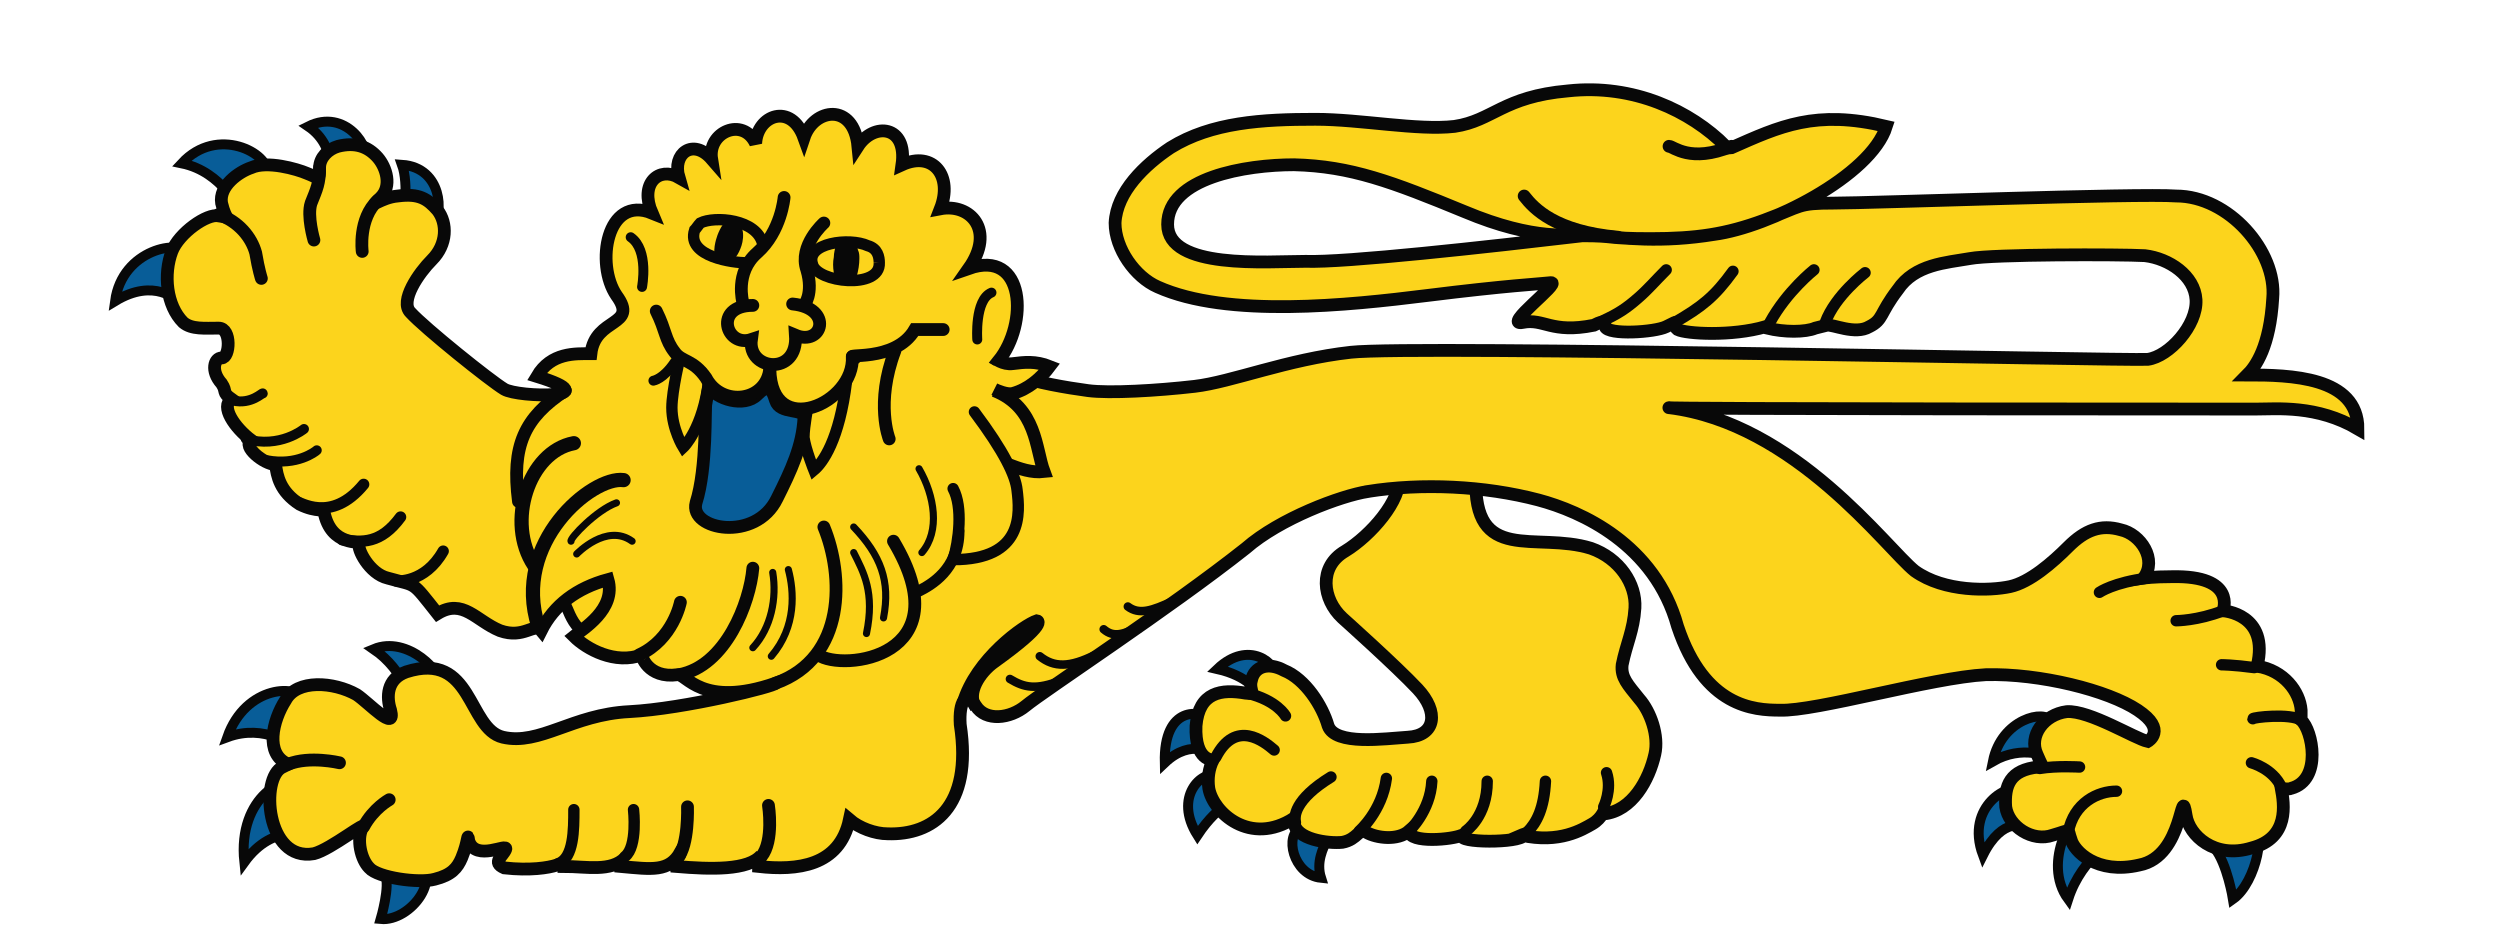<svg version="1.2" xmlns="http://www.w3.org/2000/svg" viewBox="0 0 176 67" width="176" height="67">
	<title>Flag_of_Normandie-svg</title>
	<style>
		.s0 { fill: #085d98;stroke: #080808;stroke-width: .7 } 
		.s1 { fill: #fcd41c;stroke: #080808;stroke-width: .9 } 
		.s2 { fill: #fcd41c;stroke: #080808;stroke-width: .8 } 
		.s3 { fill: none;stroke: #080808;stroke-width: .3 } 
		.s4 { fill: #085d98;stroke: #080808;stroke-width: .9 } 
		.s5 { fill: none;stroke: #080808;stroke-linecap: round;stroke-width: .8 } 
		.s6 { fill: none;stroke: #080808;stroke-linecap: round;stroke-width: .5 } 
		.s7 { fill: none;stroke: #080808;stroke-linecap: round;stroke-width: .7 } 
		.s8 { fill: none;stroke: #080808;stroke-linecap: round;stroke-width: .9 } 
		.s9 { fill: none;stroke: #080808;stroke-width: .9 } 
		.s10 { fill: none;stroke: #080808;stroke-linecap: round;stroke-width: 1 } 
		.s11 { fill: #080808 } 
		.s12 { fill: #085d98;stroke: #080808;stroke-linecap: round;stroke-width: .9 } 
		.s13 { fill: none;stroke: #080808;stroke-linecap: round;stroke-width: .6 } 
		.s14 { fill: none;stroke: #080808;stroke-width: .8 } 
	</style>
	<g id="layer1">
		<g id="g3212">
			<g id="g4069">
				<g id="g2364">
					<g id="g2560">
						<g id="g2756">
							<g id="g3011">
								<g id="g9877">
									<path id="path9685" class="s0" d="m29 60.1c2.5 1.5-0.1 4.8-2.2 4.6 0 0 0.7-2.4 0.3-3.1-0.5-0.8-0.9-0.8-0.6-1.9z"/>
									<path id="path9687" class="s0" d="m158.5 58.1c1.1 0 0.4 4-1.3 5.2 0 0-0.4-2.5-1.3-3.6-0.8-1.1-0.6-1.3-0.6-1.3z"/>
									<path id="path9689" class="s0" d="m142.6 58.2c0 0-1.6-0.8-3 2-1.3-3.5 2-5.2 2.6-4.5z"/>
									<path id="path9691" class="s0" d="m93.2 57.9c1.7 0-0.9 1.7-0.2 3.9-2-0.2-2.6-3.1-1.4-3.5z"/>
									<path id="path9693" class="s0" d="m87.3 56.2c0 0-1.4 0.2-3 2.6-1.7-2.7 0.3-4.6 1.4-4.2z"/>
									<path id="path9695" class="s0" d="m85.5 53.2c0-0.1-1.6-1.3-3.5 0.5-0.1-4.1 2.6-3.7 3.2-3z"/>
									<path id="path9697" class="s0" d="m88.5 48.7c0 0-0.6-1.1-2.8-1.6 2.2-2.1 4.3-0.4 4.1 0.7z"/>
									<path id="path9699" class="s1" d="m103.9 33.6c-0.2 6.2 4.2 3.8 8.1 5 2 0.7 3.2 2.5 3.1 4.2-0.1 1.6-0.6 2.5-0.9 4-0.1 0.9 0.4 1.4 1.2 2.4 0.8 0.9 1.4 2.6 1.1 3.9-0.4 1.8-1.6 4-3.6 4.2 0.1-0.9 0 0.5 0.1-0.4 0 0-0.2 0.7-0.9 1.1-0.7 0.4-2.3 1.4-5 0.8 0 0 0.7-0.3 0.1 0.1-0.8 0.5-5.2 0.4-4.1-0.2 0.3 0.6 0 0-0.2 0.1-0.6 0.3-3.7 0.6-3.7-0.3-0.8 0.7-2.3 0.5-3 0.1-0.5-0.4-0.6 0.5-1.7 0.7-1 0.1-3.3-0.2-3.4-1.4-0.3-0.6 0 0.4 0-0.3-3.1 2-5.7-0.4-6-2.1-0.1-0.7 0-1.4 0.3-2 0 0-1.3 0.1-1.2-2.4 0.2-2.4 1.8-2.6 3.5-2.3 0.8 0.1 0.2-0.2 0.4-0.9 0.2-1 1.2-1.3 2.3-0.7 1.5 0.6 2.7 2.5 3.1 3.9 0.5 1.4 4 0.9 5.6 0.8 2-0.1 2.2-1.8 0.7-3.4-1.5-1.6-5.3-5-5.3-5-1.4-1.3-1.7-3.6 0.2-4.7 1.8-1.1 4-3.6 3.8-5.3z"/>
									<path id="path9701" class="s2" d="m43.6 40c-0.5 1.6 0 3.8-1.8 4.7-1.8-0.1-1.9-2.9-2.3-2.3l0.8-0.6 0.2-0.3 0.4-0.1z"/>
									<path id="path9703" class="s0" d="m149.2 58.9c0 0-2.6 1.3-3.6 4.4-1.9-2.6 0.4-6.6 1.6-6.4z"/>
									<path id="path9705" class="s0" d="m144.2 53.3c0 0-1.8-0.9-3.9 0.3 0.6-3 3.7-3.7 4.1-2.8z"/>
									<path id="path9707" class="s0" d="m29.1 49.7c0 0-0.6-2.5-2.8-4 2.4-1 5 1.7 4.7 2.7z"/>
									<path id="path9709" class="s0" d="m21.8 58.9c0 0-2.5-1.1-4.6 1.8-0.5-4.7 3.1-6.4 4-5.4z"/>
									<path id="path9711" class="s0" d="m20.7 52.6c0 0-2-1.7-4.7-0.7 1.3-3.7 5.1-3.8 5.5-2.5z"/>
									<path id="path9713" class="s0" d="m16.9 14.9c0 0-1.2-2.8-4.1-3.4 2.5-2.7 6.2-0.7 6 0.7 0 0-1.9 2.7-1.9 2.7z"/>
									<path id="path9715" class="s0" d="m12.5 21.2c0 0-1.6-1.7-4.4 0 0.5-3.7 4.7-4.4 5.1-3.3z"/>
									<path id="path9717" class="s0" d="m23.2 13.1c0 0 0.7-2.7-1.5-4.2 2.6-1.3 4.5 1.5 4 2.6z"/>
									<path id="path9719" class="s0" d="m28.4 15.4c0 0 0.4-2.4-0.1-3.8 2.9 0.2 2.9 3.6 2.2 4z"/>
									<path id="path9721" class="s3" d="m47.4 29.5c0 0 3 10.3 10.9 1.7"/>
									<path id="path9723" class="s1" d="m96.3 34.6c-1.9 0.3-6.2 1.9-8.6 4-5.3 4.2-14.3 10.1-15.5 11.1-1.1 0.9-2.8 1.1-3.5 0-0.7-1.1-1.2-0.3-1.1 1.3 0.9 5.9-2 7.8-5.1 7.7-0.9 0-2-0.4-2.7-1-0.7 3.3-3.7 3.6-6.4 3.3 0-0.4 0.2-0.8 0.2-0.8-0.9 1.1-3.6 1-6 0.8-0.1-0.7 0.3-0.6 0.3-1-0.8 1.4-2 1.2-4.2 1 0-0.3 0.3-0.6 0.3-0.6-1 1-2.7 0.6-4.3 0.6 0-0.3-0.5-0.1-0.5-0.1-0.6 0.2-1.9 0.4-3.7 0.2-0.9-0.4-0.1-0.8 0.1-1.3 0.2-0.5-2.1 0.9-2.6-0.6-0.1-0.7 0 0-0.5 1.2-0.3 0.7-0.7 1.2-1.9 1.5-1.1 0.3-4-0.1-4.6-0.8-0.6-0.6-0.9-2-0.5-2.8 0.5-0.7-2.2 1.5-3.4 1.8-3.4 0.6-3.8-5.4-2.2-6.1l0.4-0.2c-1.7-0.7-1.1-3.1-0.2-4.5 0.8-1.5 3.4-1.3 5-0.4 0.9 0.6 2.8 2.7 2.4 1.1-0.3-0.9-0.3-2.2 1.1-2.7 4.7-1.5 4.3 4 6.8 4.6 2.6 0.6 4.9-1.6 8.9-1.8 3.9-0.2 10.3-1.8 10.3-2-5.2 1.8-6.3-0.7-6.9-0.6-2.1 0.3-2.6-1.4-2.5-1.4-1.9 0.7-3.9-0.4-4.8-1.3 0.6-0.5 3-1.9 2.4-4-2.2 0.6-3.8 1.8-4.7 3.6-0.5-0.6-1.2 0.6-2.9 0-1.7-0.7-2.6-2.3-4.4-1.2-1.9-2.4-1.4-1.9-3.5-2.5-1.3-0.3-2.2-2.1-2-2.4 0.2-0.3-2 0.3-2.5-2.3 0.2-0.2-0.5 0.1-1.7-0.5-1.4-0.9-1.6-2-1.7-2.8-0.8 0-2.4-1.3-1.7-1.7-1.2-0.9-2.2-2.4-1.4-2.9-0.7-0.5-0.3-0.5-0.7-1.1-0.8-0.9-0.5-1.8 0-1.8 0.6 0 0.7-2.1-0.2-2.1-1 0-1.9 0.1-2.5-0.4-1.2-1.2-1.4-3.4-0.8-5 0.5-1.3 2.5-2.7 3.3-2.5 0.9 0.1 0.5 0.4 0.2-0.9-0.2-1.2 1.2-2.2 2.1-2.5 1.1-0.5 3.2 0.1 3.9 0.4 0.8 0.3 0.9 0.6 0.9-0.4 0-0.7 0.6-1.3 1.3-1.5 1.2-0.3 2.1 0 2.8 0.8 0.6 0.7 1 2 0.2 2.8-0.9 0.9 0 0 1.2-0.1 1.5-0.2 2.1 0.2 2.8 1 0.7 0.9 0.7 2.4-0.4 3.5-0.9 0.9-2.3 2.9-1.5 3.7 1 1.1 5.6 4.8 6.6 5.4 1 0.6 7.5 0.7 2.3-0.9 1-1.7 2.7-1.6 3.8-1.6 0.3-2.6 3.4-1.9 1.8-4.1-1.5-2.2-0.7-7.1 2.5-5.8-0.9-2.1 0.5-3.3 1.9-2.5-0.5-1.7 1-2.8 2.3-1.3-0.3-1.9 2.2-3 3.1-1.1 0.1-2 2.5-2.9 3.4-0.4 0.7-2.1 3.5-2.5 3.8 0.6 1.1-1.7 3.5-1.5 3.1 1.3 2.2-1 3.6 0.8 2.7 3.1 2.1-0.4 3.9 1.5 2 4.2 4-1.4 4.2 3.9 2.1 6.5 1.1 0.6 0.7 0.6 1.6 1.1 0.9 0.4 3.2 0.8 4.7 1 1.5 0.2 4.9 0 7.5-0.3 2.6-0.3 6.5-1.9 11-2.4 4.4-0.5 54.6 0.6 56.1 0.5 1.5-0.2 3.5-2.4 3.4-4.2-0.1-1.7-1.9-2.9-3.6-3.1-1.8-0.1-10.7-0.1-12.3 0.2-1.7 0.3-3.9 0.4-5.1 2.2-1.3 1.7-1 2.1-2 2.6-1 0.6-2.6-0.2-3-0.1l-0.8 0.2c-0.7 0.3-2.2 0.3-3.4 0l-0.1-0.1c-2.4 0.7-5.6 0.5-6.2 0.2-0.5-0.4 0.4-0.8-0.8-0.2-0.8 0.4-4.1 0.6-4.3 0 0-0.5-0.4-0.3-0.8-0.1-3 0.6-3.5-0.5-5-0.2-1.5 0.3 2.7-2.8 2-2.8-0.9 0.1-3.1 0.2-8.7 0.9-5.6 0.7-14.1 1.6-19-0.6-1.6-0.7-3-2.7-3-4.5 0.1-2.2 2.1-4.1 3.9-5.3 2.9-1.8 6.5-2 10.2-2 3.2 0 7.2 0.8 9.8 0.5 2.7-0.4 3.4-2.1 8-2.5 4.6-0.5 8.6 1.4 11.1 3.9-0.6 0.2 0.4 0.1 0.4 0.1 3.4-1.5 5.9-2.7 10.9-1.5-1.1 3.5-8.3 7.1-12.1 7.6-3.7 0.6-6.4 0.3-9 0-1.1 0-3.6 0.5-8.6-1.6-5.1-2.1-8-3.2-12-3.3-3.4 0-8.9 0.9-8.9 4.2 0 3.2 7 2.6 9.7 2.6 2.8 0.1 12.7-1 19.5-1.8 2.4 0 1.6 0.2 4.8 0.2 3.2 0 5.3-0.3 8-1.3 2.7-1 2.3-1.2 4.9-1.2 2.6 0 21.5-0.7 24.1-0.5 3.7 0 7.1 3.9 6.8 7.2-0.2 3.4-1.2 4.8-1.8 5.4 3 0 7.8 0.1 7.8 3.8-2.9-1.7-5.7-1.4-7.2-1.4-0.4 0-42.2 0-41.3-0.1 8.9 1.1 15.3 9.9 17.3 11.5 2.1 1.5 5.3 1.4 6.7 1.1 1.4-0.3 3-1.7 4.1-2.8 1.2-1.2 2.3-1.6 3.7-1.2 1.4 0.3 2.6 2.1 1.6 3.4 0 0 0.7-0.1 2-0.1 4.6-0.1 3.6 2.4 3.6 2.4 0 0 3.3 0.2 2.4 3.9 1.9 0.3 3 1.8 3.1 3.1v0.7c0.8 0.7 1.5 4.2-0.7 4.8-0.2 0.1-0.7 0-0.7 0 0.2 1.1 0.6 3.5-2.1 4.2-2.6 0.8-4.4-0.9-4.6-2.3-0.4-2.5-0.1 2.9-3.3 3.5-3 0.7-4.6-1-4.8-1.8-0.3-0.8 0.1-0.7-1.3-0.3-1.4 0.5-3.1-0.6-3.3-2-0.1-1.5 0.3-2.6 2.3-2.8 0.3-0.3 0.5 0.5-0.1-0.9-0.6-1.3 0.5-2.8 2.1-3 1.6-0.1 4.8 1.9 5.7 2.1 0 0 1.4-0.8-0.7-2.2-2.1-1.4-6.9-2.6-10.7-2.5-3.8 0.2-12 2.6-14.5 2.5-1.8 0-5.3-0.2-7.2-5.9-1.6-5.8-6.8-8.1-9.8-8.9-3.8-1-8.2-1.2-12-0.6z"/>
									<path id="path9725" class="s4" d="m49.9 27.2c0.5 0.9 2.5 1.5 3.4 0.6 0.7-0.7 1-0.6 1.3 0.4 0.3 1 2 0.5 2 1.2-0.1 2-0.9 3.7-1.9 5.7-1.5 3.1-6.2 2.2-5.7 0.3 0.8-2.5 0.6-6.8 0.7-7z"/>
									<path id="path9727" class="s5" d="m160.6 55.4c-0.6-1.3-2.1-1.7-2.1-1.7"/>
									<path id="path9729" class="s6" d="m64.7 33c1.1 1.9 1.5 4.4 0.2 5.9"/>
									<path id="path9731" class="s6" d="m60.1 37.1c1.9 2 2.6 3.8 2.1 6.4"/>
									<path id="path9733" class="s6" d="m60.1 38.9c0.7 1.4 1.5 2.8 0.9 5.7"/>
									<path id="path9735" class="s6" d="m55.5 40.1c0.4 1.5 0.6 4-1.2 6.1"/>
									<path id="path9737" class="s6" d="m53 45.6c1.3-1.4 1.7-3.5 1.4-5.3"/>
									<path id="path9739" class="s6" d="m43.4 35.4c-1.4 0.5-3.3 2.5-3.2 2.7"/>
									<path id="path9741" class="s6" d="m44.5 38.1c-1.8-1.3-3.9 0.9-3.9 0.9"/>
									<path id="path9743" class="s7" d="m69.8 20.6c-1.2 0.5-1 3.3-1 3.3"/>
									<path id="path9745" class="s7" d="m44.4 16.7c1.3 0.9 0.8 3.5 0.8 3.5"/>
									<path id="path9747" class="s8" d="m15.4 15.1c1.4 0.5 2.3 1.6 2.6 2.7 0.2 1.2 0.4 1.8 0.4 1.8"/>
									<path id="path9749" class="s8" d="m26.6 14.1c-1.4 1.3-1.1 3.6-1.1 3.6"/>
									<path id="path9751" class="s9" d="m67.8 49.5c0.9-3.1 4.3-5.5 5.2-5.8 0 0 0.9 0.1-3 2.9-1 0.7-2 2.2-1.3 3.2"/>
									<path id="path9753" class="s8" d="m62.9 38.1c4.9 8.2-3.6 9.2-5.3 8"/>
									<path id="path9755" class="s9" d="m70 27.5c3 1.2 2.9 4.1 3.5 5.7-0.9 0.1-1.7-0.2-2.5-0.5"/>
									<path id="path9757" class="s5" d="m67.5 37.4c0 2.7-2 3.8-2.8 4.2"/>
									<path id="path9759" class="s8" d="m22.1 16.9c0 0-0.5-1.7-0.2-2.6 0.4-1 0.6-1.4 0.6-2.5"/>
									<path id="path9761" class="s5" d="m151.2 40.7c-2.4 0.3-3.4 1-3.4 1"/>
									<path id="path9763" class="s5" d="m156.5 43c-1.8 0.7-3.3 0.7-3.3 0.7"/>
									<path id="path9765" class="s5" d="m158.7 47c-1.5-0.2-2.3-0.2-2.3-0.2"/>
									<path id="path9767" class="s5" d="m162 50.7c-0.8-0.5-3.4-0.2-3.4-0.1"/>
									<path id="path9769" class="s5" d="m145.6 58.6c0.4-2.1 2.1-2.9 3.4-2.9"/>
									<path id="path9771" class="s5" d="m143.6 54.1c1.2-0.2 2.8-0.1 2.8-0.1"/>
									<path id="path9773" class="s8" d="m39.8 27.5c-2.9 1.9-3.8 3.9-3.3 7.8"/>
									<path id="path9775" class="s8" d="m58 37.1c1.4 3.4 1.6 9.2-3.4 11"/>
									<path id="path9777" class="s8" d="m53 40c-0.2 2.4-1.9 6.9-5.2 7.5"/>
									<path id="path9779" class="s5" d="m128.5 22.7c0.7-1.9 2.8-3.5 2.8-3.5"/>
									<path id="path9781" class="s5" d="m124.6 22.7c1.2-2.2 3.1-3.7 3.1-3.7"/>
									<path id="path9783" class="s5" d="m117.9 22.7c1.9-1.1 2.8-1.8 4.1-3.6"/>
									<path id="path9785" class="s5" d="m117.3 19c-0.8 0.8-1.3 1.4-2 2-0.8 0.7-1.4 1.1-2.5 1.6"/>
									<path id="path9787" class="s8" d="m113.9 16.7c-4.4-0.4-5.9-2-6.6-2.9"/>
									<path id="path9789" class="s8" d="m121.9 10.3c-2.9 1.2-4.1 0-4.4 0"/>
									<path id="path9791" class="s8" d="m45 46.1c2.4-1.1 2.9-3.7 2.9-3.7"/>
									<path id="path9793" class="s10" d="m43.9 33.8c-2.2-0.3-7.9 4.4-6 10.3"/>
									<path id="path9795" class="s10" d="m40.4 31.2c-3.2 0.6-4.8 5.6-2.8 8.6"/>
									<path id="path9797" class="s5" d="m68.6 29c2.1 2.8 2.9 4.5 3 5.5 0.2 1.6 0.5 4.9-4.5 4.9 0.4-1.3 0.7-3.7 0-5"/>
									<path id="path9799" class="s11" d="m60.4 17.6c0.1 0.2 0.1 0.4 0.1 0.6q0 0.6-0.2 1.3c-0.2 0.7-1.4 0.6-1.6-0.3q-0.1-0.6 0-1.1c0-0.3 0.1-0.6 0.1-0.7 0.1-0.4 0.3-0.5 0.7-0.5 0.5-0.1 0.8 0.2 0.9 0.7z"/>
									<path id="path9801" class="s11" d="m51.1 18.6q0 0 0 0c-1.1-0.1-0.8-1.3-0.7-1.7 0.1-0.4 0.4-1.1 0.7-1.3q0 0 0 0c1.4-0.3 1.3 1.1 1.1 1.7-0.2 0.6-0.5 1.1-1.1 1.3z"/>
									<path id="path9803" class="s8" d="m60.2 25.2c-1.1-0.4 2.8 0.4 4.2-2h2"/>
									<path id="path9807" class="s8" d="m60 25.1c0.2 3.3-5.7 5.9-5.8 0.9"/>
									<path id="path9809" class="s8" d="m54.2 25.9c-0.2 2.4-3.4 2.8-4.5 0.7-0.9-1.3-1.7-1.1-2.2-1.8-0.7-0.9-0.6-1.5-1.3-2.9"/>
									<path id="path9815" class="s8" d="m63 24.7c-1.4 3.7-0.4 6.2-0.4 6.2"/>
									<path id="path9817" class="s7" d="m47.5 25.5c-0.8 1.2-1.5 1.3-1.5 1.3"/>
									<path id="path9819" class="s1" d="m70 25.2c0 0 0.6 0.5 1.3 0.4 0.8-0.1 1.6-0.2 2.6 0.2-0.6 0.8-1.5 1.6-2.6 1.9-0.4 0.1-1.1-0.2-1.3-0.3"/>
									<path id="path9821" class="s7" d="m16.4 28.2c1.3 0.3 2.1-0.6 2.1-0.5"/>
									<path id="path9823" class="s7" d="m17.3 30.9c2.4 0.7 4.1-0.7 4.1-0.7"/>
									<path id="path9825" class="s12" d="m20.3 53.8c1.5-0.6 3.6-0.1 3.6-0.1"/>
									<path id="path9827" class="s12" d="m25.6 58.2c0.7-1.3 1.8-1.9 1.8-1.9"/>
									<path id="path9829" class="s5" d="m39.3 60.8c1.1-0.4 1.1-2.4 1.1-3.8"/>
									<path id="path9831" class="s5" d="m44 60.3c0.9-0.7 0.6-3.3 0.6-3.3"/>
									<path id="path9833" class="s8" d="m47.7 60.4c0.8-0.9 0.7-3.6 0.7-3.6"/>
									<path id="path9835" class="s8" d="m53.6 60.3c0.9-1.1 0.5-3.6 0.5-3.6"/>
									<path id="path9837" class="s5" d="m93.7 54.7c-2.6 1.6-2.6 2.8-2.5 3.2"/>
									<path id="path9839" class="s5" d="m97.6 54.8c-0.3 2.3-1.9 3.7-1.9 3.7"/>
									<path id="path9841" class="s5" d="m100.8 55c-0.1 2.1-1.6 3.5-1.6 3.5"/>
									<path id="path9843" class="s5" d="m104.7 55c0 2.5-1.5 3.5-1.5 3.5"/>
									<path id="path9845" class="s5" d="m108.8 55c-0.1 1.9-0.6 2.9-1.3 3.6"/>
									<path id="path9847" class="s5" d="m113.1 54.4c0.4 1.2-0.2 2.4-0.2 2.4"/>
									<path id="path9849" class="s5" d="m87.8 48.8c2.1 0.5 2.7 1.6 2.7 1.6"/>
									<path id="path9851" class="s5" d="m85.6 53.3c1.4-2.7 3.4-1.1 4.1-0.5"/>
									<path id="path9853" class="s13" d="m74.7 47.9c-1.8 0.7-2.6 0.5-3.6-0.1"/>
									<path id="path9855" class="s13" d="m77.1 46.1c-1.8 0.9-2.9 0.9-3.9 0.1"/>
									<path id="path9857" class="s13" d="m80.4 44c-1.3 0.7-2 0.9-2.7 0.3"/>
									<path id="path9859" class="s13" d="m82.6 42.3c-1.5 0.7-2.4 1-3.2 0.4"/>
									<path id="path9865" class="s14" d="m49.9 26.7c-0.4 3.5-1.8 4.8-1.8 4.8 0 0-0.8-1.3-0.8-2.8 0-1.2 0.6-3.7 0.6-3.7"/>
									<path id="path9867" class="s14" d="m59.6 26.8c-0.5 4.2-1.7 5.8-2.3 6.3 0 0-0.6-1.5-0.7-2.3 0-0.8 0.3-2.3 0.3-2.3"/>
									<path id="path9869" class="s7" d="m18.8 32.4c2.1 0.4 3.4-0.6 3.5-0.7"/>
									<path id="path9871" class="s5" d="m27.9 40.9c0 0 2 0.2 3.3-2.1"/>
									<path id="path9873" class="s5" d="m24.1 38c1.4 0.2 2.7 0.3 4.1-1.6"/>
									<path id="path9875" class="s5" d="m20.8 35.3c0.3 0 2.5 1.6 4.8-1.2"/>
									<path id="path9811" class="s14" d="m61.9 18.5c0.1 1.9-4.4 1.4-4.7 0.1-0.5-1.5 2.6-1.9 3.9-1.3 0.7 0.2 0.8 0.8 0.8 1.2z"/>
									<path id="path9813" class="s14" d="m52.5 18.5c-0.8 0-4.2-0.4-3.6-2.3 0.1-0.1 0.3-0.4 0.4-0.5 1-0.5 4-0.3 4.4 1.5"/>
									<path id="path9861" class="s8" d="m52.3 21.3c0 0-0.6-2.1 1-3.5 1.7-1.5 1.9-3.9 1.9-3.9"/>
									<path id="path9863" class="s8" d="m56.6 21.5c0 0 0.7-0.8 0.2-2.5-0.6-1.7 1.2-3.3 1.2-3.3"/>
									<path id="path9805" class="s8" d="m55.8 21.4c2.9 0.3 2.1 3 0.2 2.2 0.2 2.9-3.4 2.5-3.1 0.3-1.8 0.6-2.7-2.4 0.1-2.4"/>
								</g>
								<g id="g10071">
									<path id="path9879" class="s0" d="m29 124c2.5 1.5-0.1 4.8-2.2 4.6 0 0 0.7-2.4 0.3-3.1-0.5-0.8-0.9-0.8-0.6-1.9z"/>
									<path id="path9881" class="s0" d="m158.5 122c1.1 0 0.4 4-1.3 5.2 0 0-0.4-2.5-1.3-3.6-0.8-1.1-0.6-1.3-0.6-1.3z"/>
									<path id="path9883" class="s0" d="m142.6 122.1c0 0-1.6-0.8-3 2-1.3-3.5 2-5.2 2.6-4.5z"/>
									<path id="path9885" class="s0" d="m93.2 121.8c1.7 0-0.9 1.7-0.2 3.9-2-0.2-2.6-3.1-1.4-3.5z"/>
									<path id="path9887" class="s0" d="m87.3 120.1c0 0-1.4 0.2-3 2.6-1.7-2.7 0.3-4.6 1.4-4.2z"/>
									<path id="path9889" class="s0" d="m85.5 117.1c0-0.1-1.6-1.3-3.5 0.5-0.1-4.1 2.6-3.7 3.2-3z"/>
									<path id="path9891" class="s0" d="m88.5 112.6c0 0-0.6-1.1-2.8-1.7 2.2-2 4.3-0.3 4.1 0.8z"/>
									<path id="path9893" class="s1" d="m103.9 97.5c-0.2 6.2 4.2 3.8 8.1 5 2 0.7 3.2 2.5 3.1 4.2-0.1 1.6-0.6 2.5-0.9 4-0.1 0.9 0.4 1.4 1.2 2.4 0.8 0.9 1.4 2.6 1.1 3.9-0.4 1.8-1.6 4-3.6 4.1 0.1-0.8 0 0.6 0.1-0.3 0 0-0.2 0.7-0.9 1.1-0.7 0.4-2.3 1.4-5 0.8 0 0 0.7-0.3 0.1 0.1-0.8 0.5-5.2 0.4-4.1-0.2 0.3 0.6 0 0-0.2 0.1-0.6 0.3-3.7 0.6-3.7-0.3-0.8 0.7-2.3 0.5-3 0.1-0.5-0.4-0.6 0.5-1.7 0.7-1 0.1-3.3-0.2-3.4-1.4-0.3-0.6 0 0.4 0-0.4-3.1 2.1-5.7-0.3-6-2-0.1-0.7 0-1.4 0.3-2 0 0-1.3 0.1-1.2-2.4 0.2-2.4 1.8-2.6 3.5-2.3 0.8 0.1 0.2-0.2 0.4-1 0.2-0.9 1.2-1.2 2.3-0.6 1.5 0.6 2.7 2.5 3.1 3.9 0.5 1.4 4 0.9 5.6 0.8 2-0.1 2.2-1.8 0.7-3.4-1.5-1.7-5.3-5-5.3-5-1.4-1.3-1.7-3.6 0.2-4.7 1.8-1.1 4-3.6 3.8-5.3z"/>
									<path id="path9895" class="s2" d="m43.6 103.9c-0.5 1.6 0 3.8-1.8 4.7-1.8-0.1-1.9-2.9-2.3-2.3l0.8-0.6 0.2-0.3 0.4-0.1z"/>
									<path id="path9897" class="s0" d="m149.2 122.8c0 0-2.6 1.3-3.6 4.4-1.9-2.6 0.4-6.6 1.6-6.4z"/>
									<path id="path9899" class="s0" d="m144.2 117.2c0 0-1.8-0.9-3.9 0.2 0.6-2.9 3.7-3.6 4.1-2.7z"/>
									<path id="path9901" class="s0" d="m29.1 113.6c0 0-0.6-2.5-2.8-4 2.4-1 5 1.7 4.7 2.7z"/>
									<path id="path9903" class="s0" d="m21.8 122.8c0 0-2.5-1.1-4.6 1.8-0.5-4.7 3.1-6.4 4-5.4z"/>
									<path id="path9905" class="s0" d="m20.7 116.5c0 0-2-1.7-4.7-0.7 1.3-3.7 5.1-3.8 5.5-2.5z"/>
									<path id="path9907" class="s0" d="m16.9 78.8c0 0-1.2-2.8-4.1-3.4 2.5-2.7 6.2-0.7 6 0.7 0 0-1.9 2.7-1.9 2.7z"/>
									<path id="path9909" class="s0" d="m12.5 85.1c0 0-1.6-1.7-4.4 0 0.5-3.7 4.7-4.4 5.1-3.3z"/>
									<path id="path9911" class="s0" d="m23.2 77c0 0 0.7-2.7-1.5-4.3 2.6-1.2 4.5 1.6 4 2.7z"/>
									<path id="path9913" class="s0" d="m28.4 79.3c0 0 0.4-2.4-0.1-3.8 2.9 0.2 2.9 3.6 2.2 4z"/>
									<path id="path9915" class="s3" d="m47.4 93.4c0 0 3 10.3 10.9 1.7"/>
									<path id="path9917" class="s1" d="m96.3 98.4c-1.9 0.4-6.2 2-8.6 4.1-5.3 4.2-14.3 10.1-15.5 11.1-1.1 0.9-2.8 1.1-3.5 0-0.7-1.1-1.2-0.3-1.1 1.3 0.9 5.9-2 7.8-5.1 7.7-0.9 0-2-0.4-2.7-1-0.7 3.3-3.7 3.6-6.4 3.3 0-0.4 0.2-0.8 0.2-0.8-0.9 1.1-3.6 1-6 0.8-0.1-0.7 0.3-0.6 0.3-1-0.8 1.4-2 1.2-4.2 1 0-0.3 0.3-0.6 0.3-0.6-1 1-2.7 0.6-4.3 0.6 0-0.3-0.5-0.1-0.5-0.1-0.6 0.2-1.9 0.4-3.7 0.2-0.9-0.4-0.1-0.8 0.1-1.3 0.2-0.5-2.1 0.8-2.6-0.6-0.1-0.7 0 0-0.5 1.2-0.3 0.7-0.7 1.2-1.9 1.5-1.1 0.3-4-0.1-4.6-0.8-0.6-0.6-0.9-2-0.5-2.8 0.5-0.8-2.2 1.5-3.4 1.8-3.4 0.6-3.8-5.4-2.2-6.2l0.4-0.1c-1.7-0.7-1.1-3.1-0.2-4.5 0.8-1.5 3.4-1.3 5-0.4 0.9 0.6 2.8 2.7 2.4 1.1-0.3-0.9-0.3-2.2 1.1-2.7 4.7-1.5 4.3 4 6.8 4.6 2.6 0.6 4.9-1.6 8.9-1.8 3.9-0.2 10.3-1.8 10.3-2-5.2 1.8-6.3-0.7-6.9-0.6-2.1 0.3-2.6-1.4-2.5-1.4-1.9 0.7-3.9-0.4-4.8-1.3 0.6-0.5 3-1.9 2.4-4-2.2 0.5-3.8 1.8-4.7 3.6-0.5-0.6-1.2 0.6-2.9 0-1.7-0.7-2.6-2.3-4.4-1.2-1.9-2.4-1.4-1.9-3.5-2.5-1.3-0.3-2.2-2.1-2-2.4 0.2-0.3-2 0.3-2.5-2.3 0.2-0.2-0.5 0-1.7-0.5-1.4-0.9-1.6-2-1.7-2.8-0.8 0-2.4-1.3-1.7-1.8-1.2-0.8-2.2-2.3-1.4-2.8-0.7-0.5-0.3-0.5-0.7-1.1-0.8-0.9-0.5-1.8 0-1.8 0.6 0 0.7-2.1-0.2-2.1-1 0-1.9 0.1-2.5-0.4-1.2-1.2-1.4-3.4-0.8-5 0.5-1.3 2.5-2.7 3.3-2.5 0.9 0.1 0.5 0.4 0.2-0.9-0.2-1.2 1.2-2.2 2.1-2.5 1.1-0.5 3.2 0.1 3.9 0.4 0.8 0.3 0.9 0.6 0.9-0.4 0-0.7 0.6-1.3 1.3-1.5 1.2-0.3 2.1 0 2.8 0.8 0.6 0.7 1 2 0.2 2.8-0.9 0.8 0 0 1.2-0.2 1.5-0.1 2.1 0.3 2.8 1 0.7 1 0.7 2.5-0.4 3.6-0.9 0.9-2.3 2.9-1.5 3.7 1 1.1 5.6 4.8 6.6 5.4 1 0.6 7.5 0.7 2.3-0.9 1-1.7 2.7-1.6 3.8-1.6 0.3-2.6 3.4-1.9 1.8-4.1-1.5-2.2-0.7-7.1 2.5-5.8-0.9-2.1 0.5-3.3 1.9-2.5-0.5-1.7 1-2.8 2.3-1.3-0.3-1.9 2.2-3 3.1-1.2 0.1-1.9 2.5-2.8 3.4-0.3 0.7-2.1 3.5-2.5 3.8 0.6 1.1-1.7 3.5-1.5 3.1 1.2 2.2-0.9 3.6 0.9 2.7 3.2 2.1-0.4 3.9 1.5 2 4.2 4-1.4 4.2 3.9 2.1 6.5 1.1 0.6 0.7 0.6 1.6 1.1 0.9 0.4 3.2 0.8 4.7 1 1.5 0.2 4.9 0 7.5-0.3 2.6-0.4 6.5-1.9 11-2.4 4.4-0.5 54.6 0.6 56.1 0.5 1.5-0.2 3.5-2.4 3.4-4.2-0.1-1.7-1.9-2.9-3.6-3.1-1.8-0.1-10.7-0.1-12.3 0.2-1.7 0.3-3.9 0.4-5.1 2.2-1.3 1.7-1 2.1-2 2.6-1 0.6-2.6-0.2-3-0.1l-0.8 0.2c-0.7 0.3-2.2 0.3-3.4 0l-0.1-0.1c-2.4 0.7-5.6 0.5-6.2 0.2-0.5-0.4 0.4-0.8-0.8-0.2-0.8 0.4-4.1 0.6-4.3 0 0-0.5-0.4-0.3-0.8-0.1-3 0.5-3.5-0.5-5-0.2-1.5 0.3 2.7-2.8 2-2.8-0.9 0.1-3.1 0.2-8.7 0.9-5.6 0.7-14.1 1.6-19-0.6-1.6-0.7-3-2.7-3-4.5 0.1-2.2 2.1-4.1 3.9-5.3 2.9-1.8 6.5-2 10.2-2 3.2 0 7.2 0.8 9.8 0.5 2.7-0.4 3.4-2.1 8-2.5 4.6-0.5 8.6 1.4 11.1 3.9-0.6 0.2 0.4 0.1 0.4 0.1 3.4-1.5 5.9-2.7 10.9-1.5-1.1 3.5-8.3 7.1-12.1 7.6-3.7 0.6-6.4 0.3-9 0-1.1 0-3.6 0.5-8.6-1.6-5.1-2.1-8-3.2-12-3.3-3.4 0-8.9 0.9-8.9 4.2 0 3.2 7 2.6 9.7 2.6 2.8 0.1 12.7-1 19.5-1.8 2.4 0 1.6 0.2 4.8 0.2 3.2 0 5.3-0.3 8-1.3 2.7-1 2.3-1.2 4.9-1.2 2.6 0 21.5-0.7 24.1-0.5 3.7 0 7.1 3.9 6.8 7.2-0.2 3.4-1.2 4.8-1.8 5.4 3 0 7.8 0.1 7.8 3.8-2.9-1.7-5.7-1.4-7.2-1.4-0.4 0-42.2-0.1-41.3-0.1 8.9 1.1 15.3 9.9 17.3 11.5 2.1 1.5 5.3 1.4 6.7 1.1 1.4-0.3 3-1.7 4.1-2.8 1.2-1.2 2.3-1.6 3.7-1.2 1.4 0.3 2.6 2.1 1.6 3.4 0 0 0.7-0.1 2-0.1 4.6-0.1 3.6 2.4 3.6 2.4 0 0 3.3 0.2 2.4 3.9 1.9 0.3 3 1.8 3.1 3.1v0.7c0.8 0.7 1.5 4.2-0.7 4.8-0.2 0.1-0.7 0-0.7 0 0.2 1.1 0.6 3.5-2.1 4.2-2.6 0.7-4.4-0.9-4.6-2.4-0.4-2.4-0.1 3-3.3 3.6-3 0.7-4.6-1-4.8-1.8-0.3-0.8 0.1-0.8-1.3-0.3-1.4 0.5-3.1-0.6-3.3-2-0.1-1.5 0.3-2.6 2.3-2.8 0.3-0.3 0.5 0.5-0.1-0.9-0.6-1.3 0.5-2.8 2.1-3 1.6-0.1 4.8 1.9 5.7 2.1 0 0 1.4-0.8-0.7-2.2-2.1-1.4-6.9-2.6-10.7-2.5-3.8 0.2-12 2.6-14.5 2.5-1.8 0-5.3-0.2-7.2-5.9-1.6-5.8-6.8-8.1-9.8-8.9-3.8-1-8.2-1.2-12-0.7z"/>
									<path id="path9919" class="s4" d="m49.9 91.1c0.5 0.9 2.5 1.5 3.4 0.6 0.7-0.7 1-0.6 1.3 0.4 0.3 1 2 0.5 2 1.2-0.1 2-0.9 3.7-1.9 5.7-1.5 3.1-6.2 2.1-5.7 0.3 0.8-2.5 0.6-6.8 0.7-7z"/>
									<path id="path9921" class="s5" d="m160.6 119.3c-0.6-1.4-2.1-1.7-2.1-1.7"/>
									<path id="path9923" class="s6" d="m64.7 96.9c1.1 1.9 1.5 4.4 0.2 5.9"/>
									<path id="path9925" class="s6" d="m60.1 101c1.9 2 2.6 3.8 2.1 6.4"/>
									<path id="path9927" class="s6" d="m60.1 102.8c0.7 1.4 1.5 2.8 0.9 5.7"/>
									<path id="path9929" class="s6" d="m55.5 104c0.4 1.5 0.6 4-1.2 6.1"/>
									<path id="path9931" class="s6" d="m53 109.5c1.3-1.4 1.7-3.5 1.4-5.3"/>
									<path id="path9933" class="s6" d="m43.4 99.3c-1.4 0.5-3.3 2.5-3.2 2.7"/>
									<path id="path9935" class="s6" d="m44.5 102c-1.8-1.3-3.9 0.9-3.9 0.9"/>
									<path id="path9937" class="s7" d="m69.8 84.5c-1.2 0.5-1 3.3-1 3.3"/>
									<path id="path9939" class="s7" d="m44.4 80.6c1.3 0.9 0.8 3.5 0.8 3.5"/>
									<path id="path9941" class="s8" d="m15.4 79c1.4 0.4 2.3 1.6 2.6 2.7 0.2 1.2 0.4 1.8 0.4 1.8"/>
									<path id="path9943" class="s8" d="m26.6 78c-1.4 1.3-1.1 3.6-1.1 3.6"/>
									<path id="path9945" class="s9" d="m67.8 113.4c0.9-3.1 4.3-5.5 5.2-5.8 0 0 0.9 0.1-3 2.9-1 0.7-2 2.2-1.3 3.2"/>
									<path id="path9947" class="s8" d="m62.9 102c4.9 8.2-3.6 9.2-5.3 8"/>
									<path id="path9949" class="s9" d="m70 91.4c3 1.2 2.9 4.1 3.5 5.7-0.9 0.1-1.7-0.2-2.5-0.6"/>
									<path id="path9951" class="s5" d="m67.5 101.3c0 2.7-2 3.8-2.8 4.2"/>
									<path id="path9953" class="s8" d="m22.1 80.8c0 0-0.5-1.7-0.2-2.6 0.4-1 0.6-1.4 0.6-2.5"/>
									<path id="path9955" class="s5" d="m151.2 104.6c-2.4 0.3-3.4 1-3.4 1"/>
									<path id="path9957" class="s5" d="m156.5 106.9c-1.8 0.7-3.3 0.7-3.3 0.7"/>
									<path id="path9959" class="s5" d="m158.7 110.9c-1.5-0.2-2.3-0.2-2.3-0.2"/>
									<path id="path9961" class="s5" d="m162 114.6c-0.8-0.5-3.4-0.2-3.4-0.1"/>
									<path id="path9963" class="s5" d="m145.6 122.5c0.4-2.1 2.1-2.9 3.4-2.9"/>
									<path id="path9965" class="s5" d="m143.6 118c1.2-0.2 2.8-0.1 2.8-0.1"/>
									<path id="path9967" class="s8" d="m39.8 91.4c-2.9 1.9-3.8 3.9-3.3 7.8"/>
									<path id="path9969" class="s8" d="m58 101c1.4 3.4 1.6 9.1-3.4 11"/>
									<path id="path9971" class="s8" d="m53 103.9c-0.2 2.4-1.9 6.9-5.2 7.5"/>
									<path id="path9973" class="s5" d="m128.5 86.6c0.7-1.9 2.8-3.5 2.8-3.5"/>
									<path id="path9975" class="s5" d="m124.6 86.6c1.2-2.2 3.1-3.7 3.1-3.7"/>
									<path id="path9977" class="s5" d="m117.9 86.6c1.9-1.1 2.8-1.8 4.1-3.6"/>
									<path id="path9979" class="s5" d="m117.3 82.8c-0.8 0.9-1.3 1.5-2 2.1-0.8 0.7-1.4 1.1-2.5 1.6"/>
									<path id="path9981" class="s8" d="m113.9 80.6c-4.4-0.4-5.9-2-6.6-2.9"/>
									<path id="path9983" class="s8" d="m121.9 74.2c-2.9 1.2-4.1 0-4.4 0"/>
									<path id="path9985" class="s8" d="m45 110c2.4-1.1 2.9-3.7 2.9-3.7"/>
									<path id="path9987" class="s10" d="m43.9 97.7c-2.2-0.3-7.9 4.4-6 10.3"/>
									<path id="path9989" class="s10" d="m40.4 95.1c-3.2 0.6-4.8 5.6-2.8 8.6"/>
									<path id="path9991" class="s5" d="m68.6 92.9c2.1 2.8 2.9 4.5 3 5.5 0.2 1.6 0.5 4.9-4.5 4.9 0.4-1.3 0.7-3.7 0-5"/>
									<path id="path9993" class="s11" d="m60.4 81.5c0.1 0.2 0.1 0.4 0.1 0.6q0 0.6-0.2 1.3c-0.2 0.7-1.4 0.6-1.6-0.3q-0.1-0.6 0-1.1c0-0.3 0.1-0.6 0.1-0.7 0.1-0.4 0.3-0.5 0.7-0.5 0.5-0.1 0.8 0.2 0.9 0.7z"/>
									<path id="path9995" class="s11" d="m51.1 82.5q0 0 0 0c-1.1-0.1-0.8-1.3-0.7-1.7 0.1-0.4 0.4-1.1 0.7-1.3q0 0 0 0c1.4-0.3 1.3 1.1 1.1 1.7-0.2 0.6-0.5 1.1-1.1 1.3z"/>
									<path id="path9997" class="s8" d="m60.2 89.1c-1.1-0.4 2.8 0.4 4.2-2.1h2"/>
									<path id="path9999" class="s8" d="m60 89c0.2 3.3-5.7 5.9-5.8 0.9"/>
									<path id="path10001" class="s8" d="m54.2 89.8c-0.2 2.4-3.4 2.8-4.5 0.7-0.9-1.3-1.7-1.1-2.2-1.8-0.7-0.9-0.6-1.5-1.3-2.9"/>
									<path id="path10003" class="s8" d="m63 88.6c-1.4 3.7-0.4 6.2-0.4 6.2"/>
									<path id="path10005" class="s7" d="m47.5 89.4c-0.8 1.2-1.5 1.3-1.5 1.3"/>
									<path id="path10007" class="s1" d="m70 89.1c0 0 0.6 0.5 1.3 0.4 0.8-0.1 1.6-0.2 2.6 0.2-0.6 0.8-1.5 1.6-2.6 1.9-0.4 0.1-1.1-0.2-1.3-0.3"/>
									<path id="path10009" class="s7" d="m16.4 92.1c1.3 0.2 2.1-0.6 2.1-0.5"/>
									<path id="path10011" class="s7" d="m17.3 94.7c2.4 0.8 4.1-0.6 4.1-0.6"/>
									<path id="path10013" class="s12" d="m20.3 117.7c1.5-0.6 3.6-0.1 3.6-0.1"/>
									<path id="path10015" class="s12" d="m25.6 122.1c0.7-1.3 1.8-1.9 1.8-1.9"/>
									<path id="path10017" class="s5" d="m39.3 124.7c1.1-0.4 1.1-2.4 1.1-3.8"/>
									<path id="path10019" class="s5" d="m44 124.2c0.9-0.7 0.6-3.3 0.6-3.3"/>
									<path id="path10021" class="s8" d="m47.7 124.3c0.8-0.9 0.7-3.6 0.7-3.6"/>
									<path id="path10023" class="s8" d="m53.6 124.2c0.9-1.1 0.5-3.6 0.5-3.6"/>
									<path id="path10025" class="s5" d="m93.7 118.6c-2.6 1.6-2.6 2.8-2.5 3.2"/>
									<path id="path10027" class="s5" d="m97.6 118.7c-0.3 2.3-1.9 3.7-1.9 3.7"/>
									<path id="path10029" class="s5" d="m100.8 118.9c-0.1 2.1-1.6 3.5-1.6 3.5"/>
									<path id="path10031" class="s5" d="m104.7 118.9c0 2.5-1.5 3.5-1.5 3.5"/>
									<path id="path10033" class="s5" d="m108.8 118.9c-0.1 1.9-0.6 2.9-1.3 3.6"/>
									<path id="path10035" class="s5" d="m113.1 118.3c0.4 1.2-0.2 2.4-0.2 2.4"/>
									<path id="path10037" class="s5" d="m87.8 112.7c2.1 0.5 2.7 1.5 2.7 1.5"/>
									<path id="path10039" class="s5" d="m85.6 117.2c1.4-2.7 3.4-1.1 4.1-0.5"/>
									<path id="path10041" class="s13" d="m74.7 111.8c-1.8 0.7-2.6 0.5-3.6-0.1"/>
									<path id="path10043" class="s13" d="m77.1 110c-1.8 0.9-2.9 0.9-3.9 0.1"/>
									<path id="path10045" class="s13" d="m80.4 107.9c-1.3 0.7-2 0.9-2.7 0.3"/>
									<path id="path10047" class="s13" d="m82.6 106.2c-1.5 0.7-2.4 1-3.2 0.4"/>
									<path id="path10049" class="s14" d="m49.9 90.6c-0.4 3.5-1.8 4.8-1.8 4.8 0 0-0.8-1.3-0.8-2.8 0-1.2 0.6-3.7 0.6-3.7"/>
									<path id="path10051" class="s14" d="m59.6 90.7c-0.5 4.2-1.7 5.8-2.3 6.3 0 0-0.6-1.5-0.7-2.3 0-0.8 0.3-2.4 0.3-2.4"/>
									<path id="path10053" class="s7" d="m18.8 96.3c2.1 0.4 3.4-0.6 3.5-0.7"/>
									<path id="path10055" class="s5" d="m27.9 104.8c0 0 2 0.2 3.3-2.2"/>
									<path id="path10057" class="s5" d="m24.1 101.9c1.4 0.2 2.7 0.3 4.1-1.6"/>
									<path id="path10059" class="s5" d="m20.8 99.2c0.3 0 2.5 1.6 4.8-1.2"/>
									<path id="path10061" class="s14" d="m61.9 82.4c0.1 1.9-4.4 1.4-4.7 0.1-0.5-1.5 2.6-1.9 3.9-1.4 0.7 0.3 0.8 0.9 0.8 1.3z"/>
									<path id="path10063" class="s14" d="m52.5 82.4c-0.8 0-4.2-0.4-3.6-2.3 0.1-0.1 0.3-0.4 0.4-0.5 1-0.5 4-0.3 4.4 1.5"/>
									<path id="path10065" class="s8" d="m52.3 85.2c0 0-0.6-2.1 1-3.5 1.7-1.5 1.9-3.9 1.9-3.9"/>
									<path id="path10067" class="s8" d="m56.6 85.4c0 0 0.7-0.8 0.2-2.5-0.6-1.8 1.2-3.3 1.2-3.3"/>
									<path id="path10069" class="s8" d="m55.8 85.3c2.9 0.3 2.1 2.9 0.2 2.2 0.2 2.9-3.4 2.5-3.1 0.3-1.8 0.6-2.7-2.4 0.1-2.4"/>
								</g>
							</g>
						</g>
					</g>
				</g>
			</g>
		</g>
	</g>
</svg>